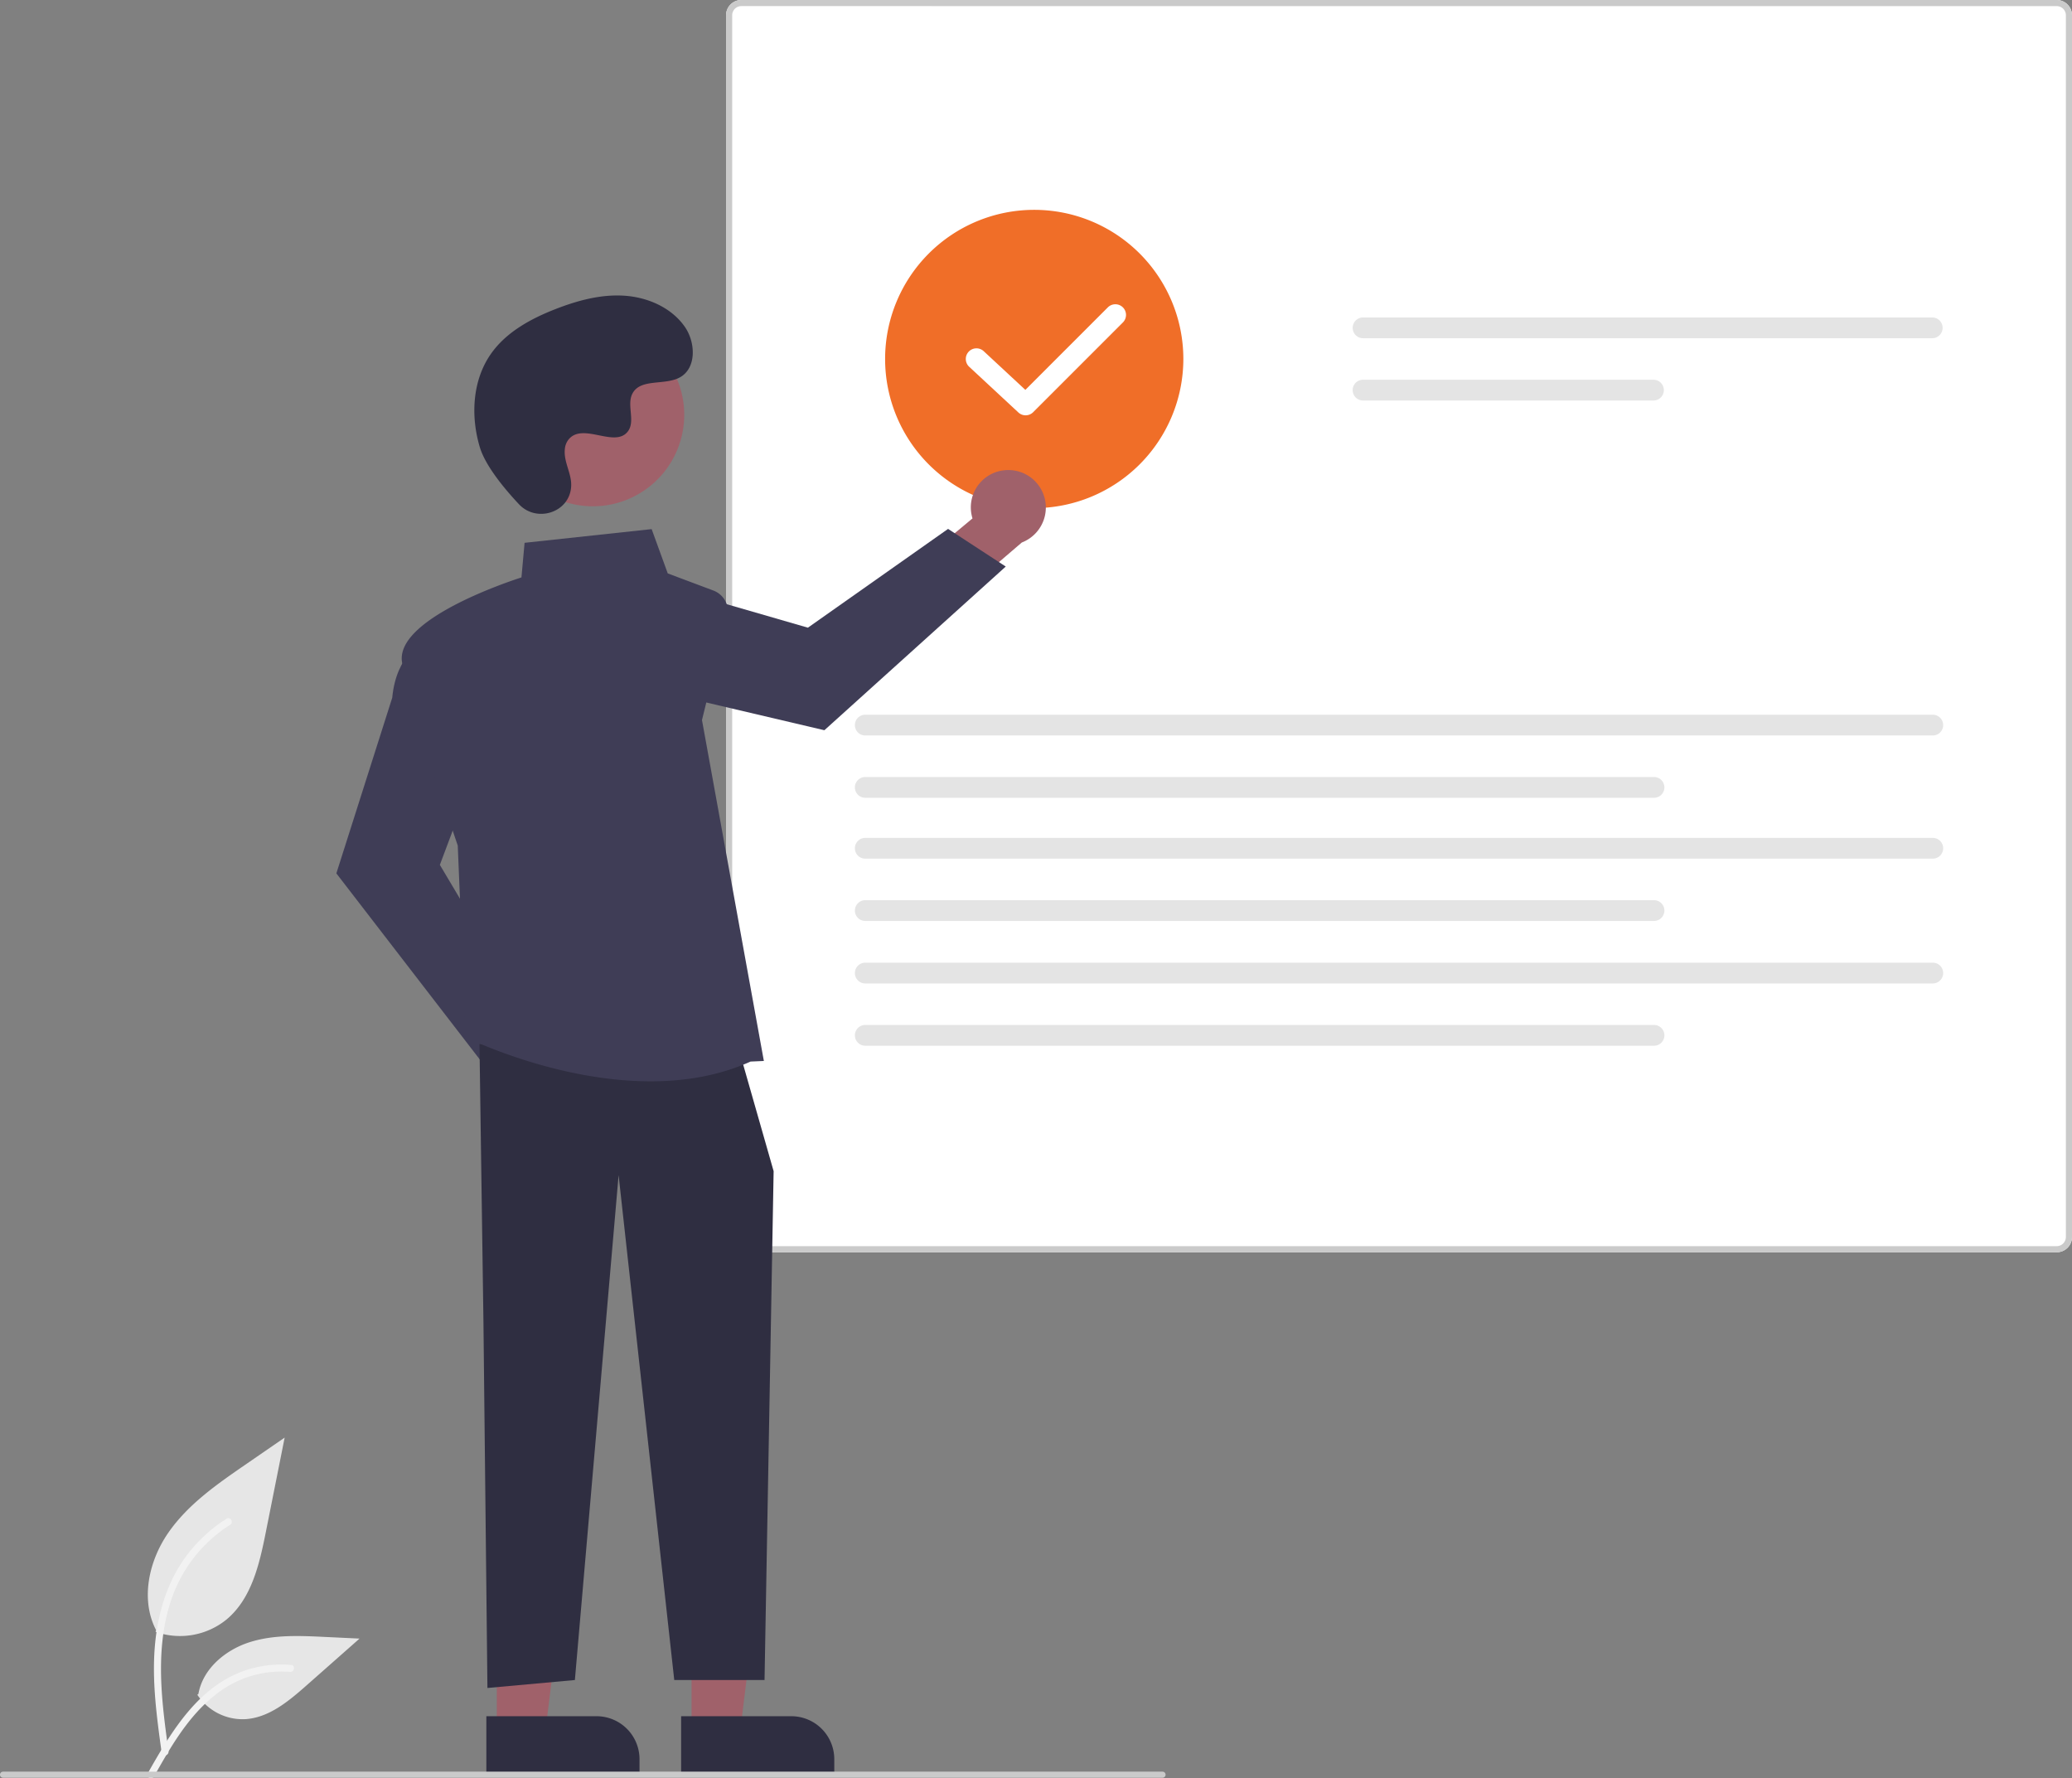 <svg xmlns="http://www.w3.org/2000/svg" data-name="Layer 1" width="680.839"
     height="584.232" viewBox="0 0 680.839 584.232">
  <rect x="0" y="0" width="680.839" height="584.232" fill="#808080" stroke="none"/>
  <path id="b9ccae5a-ffdd-4f5c-9c1e-05af9f0f3372-196" data-name="Path 438"
        d="M310.706,694.028a24.215,24.215,0,0,0,23.383-4.119c8.19-6.874,10.758-18.196,12.847-28.682l6.18-31.017-12.938,8.908c-9.305,6.406-18.818,13.019-25.26,22.298s-9.252,21.947-4.078,31.988"
        transform="translate(-259.581 -157.884)" fill="#e6e6e6"/>
  <path id="f4ad1d06-bd03-4ced-a5c4-c19a65ab4ee5-197" data-name="Path 439"
        d="M312.703,733.739c-1.628-11.864-3.304-23.881-2.159-35.872,1.015-10.649,4.264-21.049,10.878-29.579a49.206,49.206,0,0,1,12.625-11.44c1.262-.796,2.424,1.204,1.167,1.997a46.779,46.779,0,0,0-18.504,22.326c-4.029,10.246-4.675,21.416-3.982,32.3.419,6.582,1.311,13.121,2.206,19.653a1.198,1.198,0,0,1-.808,1.423,1.163,1.163,0,0,1-1.423-.808Z"
        transform="translate(-259.581 -157.884)" fill="#f2f2f2"/>
  <path id="baf785f8-b4c6-42cf-85bd-8a16037845f7-198" data-name="Path 442"
        d="M324.424,714.702a17.825,17.825,0,0,0,15.531,8.019c7.864-.373,14.418-5.86,20.317-11.07l17.452-15.409-11.55-.553c-8.306-.398-16.827-.771-24.738,1.793s-15.208,8.726-16.654,16.915"
        transform="translate(-259.581 -157.884)" fill="#e6e6e6"/>
  <path id="a14e4330-7125-4e03-a856-d6453c34f6cc-199" data-name="Path 443"
        d="M308.1,740.558c7.84-13.871,16.932-29.288,33.181-34.216a37.026,37.026,0,0,1,13.955-1.441c1.482.128,1.112,2.412-.367,2.285a34.398,34.398,0,0,0-22.272,5.892c-6.28,4.275-11.17,10.218-15.308,16.519-2.535,3.861-4.806,7.884-7.076,11.903C309.488,742.785,307.366,741.858,308.1,740.558Z"
        transform="translate(-259.581 -157.884)" fill="#f2f2f2"/>
  <path id="ac20a106-7eb8-4a45-8835-674ef3bf3222-200" data-name="Path 141"
        d="M935.396,569.317H503.181a5.03,5.03,0,0,1-5.024-5.024V162.908a5.03,5.03,0,0,1,5.024-5.024H935.396a5.03,5.03,0,0,1,5.024,5.024V564.292a5.029,5.029,0,0,1-5.024,5.024Z"
        transform="translate(-259.581 -157.884)" fill="#fff"/>
  <path id="a8878079-c7cd-406f-a434-8b15b914b9b4-201" data-name="Path 141"
        d="M935.396,569.317H503.181a5.03,5.03,0,0,1-5.024-5.024V162.908a5.03,5.03,0,0,1,5.024-5.024H935.396a5.03,5.03,0,0,1,5.024,5.024V564.292a5.029,5.029,0,0,1-5.024,5.024ZM503.181,159.889a3.018,3.018,0,0,0-3.012,3.012V564.292a3.018,3.018,0,0,0,3.012,3.012H935.396a3.017,3.017,0,0,0,3.012-3.012V162.908a3.018,3.018,0,0,0-3.012-3.012Z"
        transform="translate(-259.581 -157.884)" fill="#cacaca"/>
  <path id="af64f961-e9a2-4c53-a333-5060c7f850d2-202" data-name="Path 142"
        d="M707.41,262.185a3.411,3.411,0,0,0,0,6.821H894.553a3.411,3.411,0,0,0,0-6.821Z"
        transform="translate(-259.581 -157.884)" fill="#e4e4e4"/>
  <path id="baad4cfb-158d-4439-9cc3-22475bf47b22-203" data-name="Path 143"
        d="M707.41,282.65a3.411,3.411,0,0,0,0,6.821h95.54a3.411,3.411,0,0,0,0-6.821Z"
        transform="translate(-259.581 -157.884)" fill="#e4e4e4"/>
  <path id="f3456279-91e5-49ad-aa43-9838b26fb6ca-204" data-name="Path 142"
        d="M543.841,392.705a3.411,3.411,0,0,0,0,6.821h350.894a3.411,3.411,0,0,0,0-6.821Z"
        transform="translate(-259.581 -157.884)" fill="#e4e4e4"/>
  <path id="a3288adf-49f8-485f-8ae9-1e4f1a13d849-205" data-name="Path 143"
        d="M543.841,413.17a3.411,3.411,0,0,0,0,6.821H803.133a3.411,3.411,0,0,0,0-6.821Z"
        transform="translate(-259.581 -157.884)" fill="#e4e4e4"/>
  <path id="e63a5b48-5a7d-40a2-b9b0-6adec326348a-206" data-name="Path 142"
        d="M543.841,433.172a3.411,3.411,0,0,0,0,6.821h350.894a3.411,3.411,0,0,0,0-6.821Z"
        transform="translate(-259.581 -157.884)" fill="#e4e4e4"/>
  <path id="a1c669b4-dfc3-4cfa-a7be-66b71399844d-207" data-name="Path 143"
        d="M543.841,453.637a3.411,3.411,0,0,0,0,6.821H803.133a3.411,3.411,0,0,0,0-6.821Z"
        transform="translate(-259.581 -157.884)" fill="#e4e4e4"/>
  <path id="bfec50d1-ffb1-4de6-a9ef-a1085e40e016-208" data-name="Path 142"
        d="M543.841,474.172a3.411,3.411,0,0,0,0,6.821h350.894a3.411,3.411,0,0,0,0-6.821Z"
        transform="translate(-259.581 -157.884)" fill="#e4e4e4"/>
  <path id="bc9696ec-ec99-41d5-9116-3ad9737a38ac-209" data-name="Path 143"
        d="M543.841,494.637a3.411,3.411,0,0,0,0,6.821H803.133a3.411,3.411,0,0,0,0-6.821Z"
        transform="translate(-259.581 -157.884)" fill="#e4e4e4"/>
  <path d="M599.419,324.828a49,49,0,1,1,49-49A49.056,49.056,0,0,1,599.419,324.828Z"
        transform="translate(-259.581 -157.884)" fill="#f06e28"/>
  <path
    d="M450.678,510.1a12.248,12.248,0,0,0-14.953-11.362l-16.196-22.825-16.271,6.459,23.325,31.912a12.314,12.314,0,0,0,24.096-4.184Z"
    transform="translate(-259.581 -157.884)" fill="#a0616a"/>
  <path
    d="M419.112,508.409l-49.008-63.578L388.467,387.12c1.346-14.509,10.425-18.561,10.811-18.726l.589-.253,15.979,42.612-11.732,31.286,28.797,48.432Z"
    transform="translate(-259.581 -157.884)" fill="#3f3d56"/>
  <path
    d="M589.308,312.42a12.248,12.248,0,0,0-10.172,15.787l-21.505,17.913,7.698,15.723,30.013-25.723a12.314,12.314,0,0,0-6.035-23.7Z"
    transform="translate(-259.581 -157.884)" fill="#a0616a"/>
  <path
    d="M590.062,344.022l-59.598,53.777-58.958-13.846c-14.57-.22-19.311-8.959-19.506-9.331l-.298-.568,41.249-19.226,32.1,9.278,46.06-32.455Z"
    transform="translate(-259.581 -157.884)" fill="#3f3d56"/>
  <polygon points="227.248 568.437 243.261 568.436 250.878 506.672 227.245 506.673 227.248 568.437" fill="#a0616a"/>
  <path
    d="M483.397,721.745h50.326a0,0,0,0,1,0,0V741.189a0,0,0,0,1,0,0h-36.207a14.119,14.119,0,0,1-14.119-14.119v-5.325A0,0,0,0,1,483.397,721.745Z"
    transform="translate(757.573 1305.027) rotate(179.997)" fill="#2f2e41"/>
  <polygon points="163.247 568.437 179.26 568.436 186.878 506.672 163.245 506.673 163.247 568.437" fill="#a0616a"/>
  <path
    d="M419.397,721.745H469.723a0,0,0,0,1,0,0V741.189a0,0,0,0,1,0,0h-36.207A14.119,14.119,0,0,1,419.397,727.07v-5.325a0,0,0,0,1,0,0Z"
    transform="translate(629.573 1305.029) rotate(179.997)" fill="#2f2e41"/>
  <polygon
    points="157.552 342.991 158.858 434.42 160.165 554.584 188.899 551.972 203.267 386.094 221.553 551.972 251.218 551.972 254.206 384.788 243.757 348.216 157.552 342.991"
    fill="#2f2e41"/>
  <path
    d="M473.374,513.153c-31.265.002-60.045-14.148-60.433-14.343l-.323-.161-2.624-62.966c-.761-2.225-15.743-46.131-18.28-60.086-2.571-14.139,34.688-26.547,39.213-27.999l1.027-11.374,41.754-4.499,5.292,14.554,14.979,5.617a7.409,7.409,0,0,1,4.592,8.704l-8.325,33.856,20.333,112.013-4.378.189C495.709,511.397,484.384,513.153,473.374,513.153Z"
    transform="translate(-259.581 -157.884)" fill="#3f3d56"/>
  <circle cx="454.467" cy="294.46" r="30.063"
          transform="matrix(0.877, -0.48, 0.48, 0.877, -345.128, 96.19)" fill="#a0616a"/>
  <path
    d="M430.117,323.561c5.729,6.103,16.369,2.827,17.116-5.511a10.072,10.072,0,0,0-.013-1.945c-.385-3.693-2.519-7.046-2.008-10.945a5.74,5.74,0,0,1,1.05-2.687c4.565-6.114,15.283,2.734,19.591-2.8,2.642-3.394-.464-8.737,1.564-12.53,2.676-5.006,10.602-2.537,15.572-5.278,5.53-3.05,5.199-11.535,1.559-16.696-4.44-6.294-12.223-9.652-19.91-10.136s-15.321,1.594-22.497,4.391c-8.154,3.178-16.24,7.569-21.257,14.739-6.102,8.719-6.689,20.441-3.638,30.637C419.102,311.001,425.438,318.578,430.117,323.561Z"
    transform="translate(-259.581 -157.884)" fill="#2f2e41"/>
  <path d="M641.581,741.963h-381a1,1,0,0,1,0-2h381a1,1,0,0,1,0,2Z" transform="translate(-259.581 -157.884)"
        fill="#cacaca"/>
  <path
    d="M596.59,294.335a3.488,3.488,0,0,1-2.381-.936l-16.157-15.007a3.5,3.5,0,0,1,4.764-5.129l13.686,12.712,27.077-27.076a3.5,3.5,0,1,1,4.949,4.95l-29.461,29.461A3.493,3.493,0,0,1,596.59,294.335Z"
    transform="translate(-259.581 -157.884)" fill="#fff"/>
</svg>
